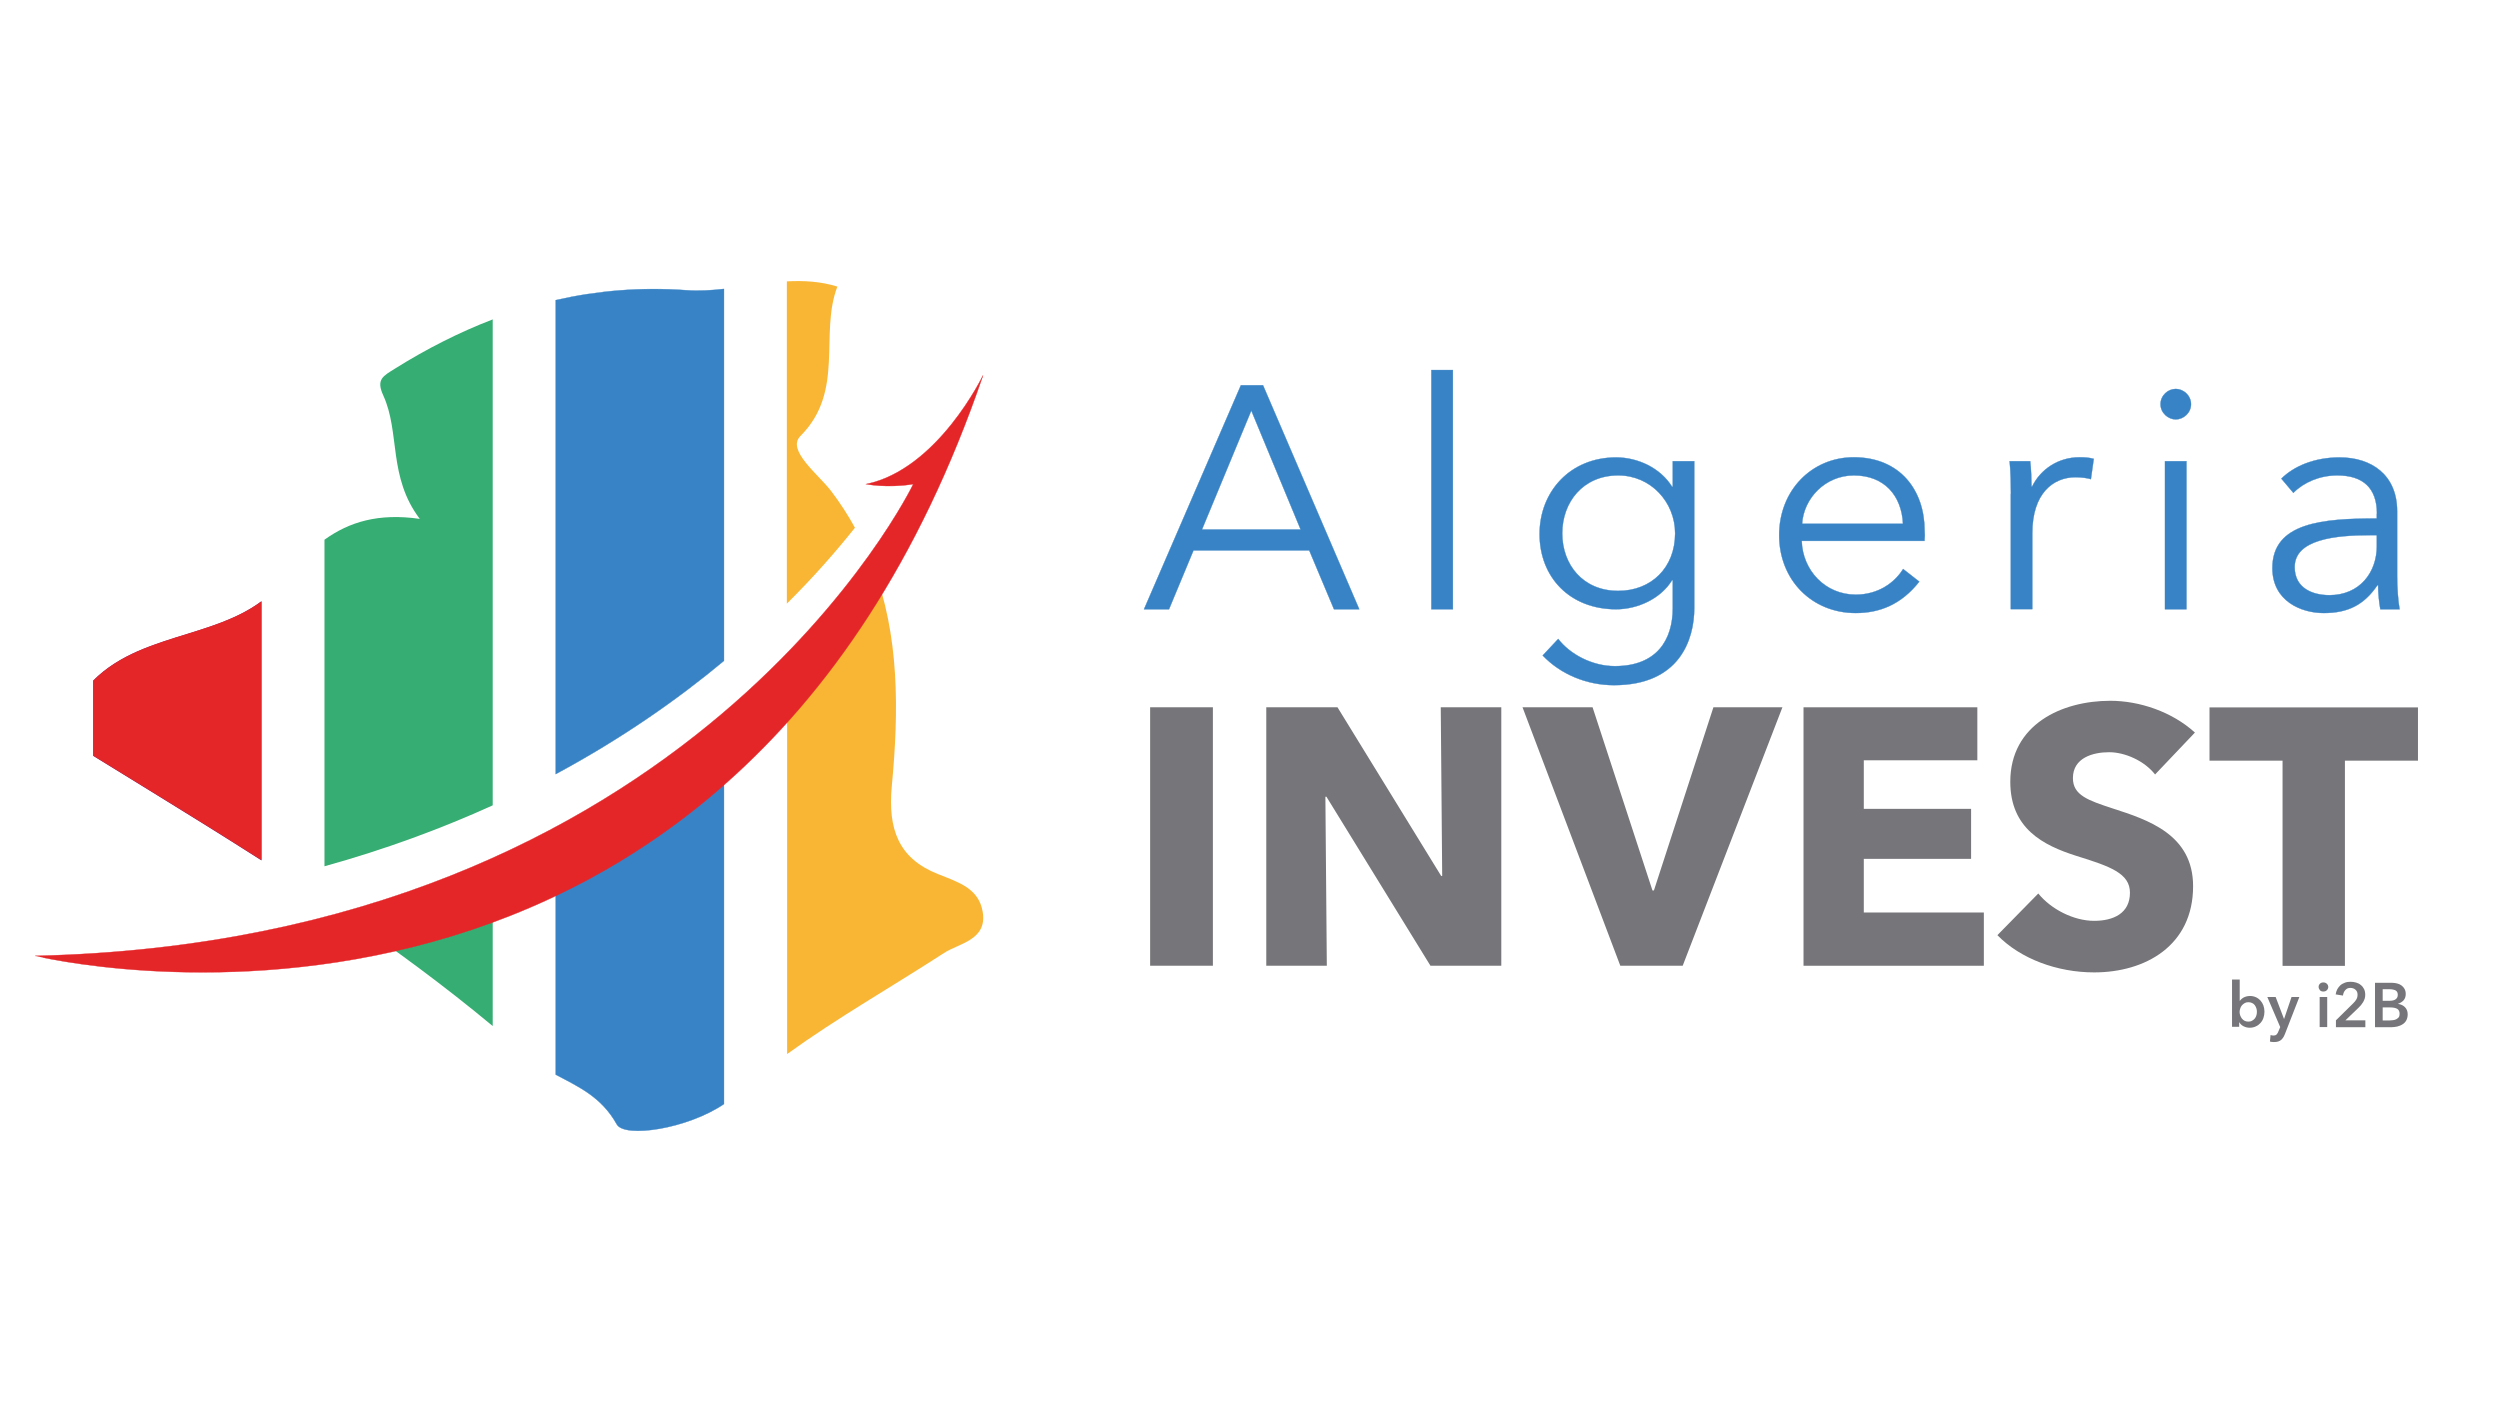 <?xml version="1.0" encoding="utf-8"?>
<!-- Generator: Adobe Illustrator 25.0.0, SVG Export Plug-In . SVG Version: 6.00 Build 0)  -->
<svg version="1.1" id="Calque_1" xmlns="http://www.w3.org/2000/svg" xmlns:xlink="http://www.w3.org/1999/xlink" x="0px" y="0px"
	 viewBox="0 0 1920 1080" style="enable-background:new 0 0 1920 1080;" xml:space="preserve">
<style type="text/css">
	.st0{clip-path:url(#SVGID_2_);fill:#792777;}
	.st1{fill:#E42629;}
	.st2{fill:#36AD72;}
	.st3{fill:#3783C5;stroke:#3A83C4;stroke-width:0.25;stroke-miterlimit:10;}
	.st4{fill:#F9B634;}
	.st5{fill:#E42629;stroke:#E42629;stroke-width:0.25;stroke-miterlimit:10;}
	.st6{fill:#767579;}
</style>
<g>
	<g>
		<defs>
			<path id="SVGID_1_" d="M574,219.5c-15.7,2.3-31.4,4.5-47.1,3.4c-82.2-5.9-155,17.3-223.6,60.1c-9.2,5.8-14.9,8.2-9.1,20.8
				c13,28.4,3.5,62.3,28,94.7c-52-7.6-79.3,15.8-106.2,48.8c-36.2,44.3-104.2,34.8-144.6,75.5v57.6
				c115.8,71.4,232.9,141,335.3,231.8c20.7,18.2,50,21,66.9,51.3c6.6,11.8,64.1,1.9,90-21.5c49-44.1,106.6-74.8,161.1-110.1
				c11.7-7.6,33.4-9.9,29.7-31.7c-3.1-18.3-18.8-22.8-34.3-29c-30.2-11.9-38.6-34.4-35.5-67.5c7.5-79.6,5.7-158.2-46.6-226.7
				c-9.9-12.9-34.4-31.4-23.6-42.2c34.4-34.4,14.4-78.3,28.4-114.8c-10.2-3.1-20.3-4.2-30.4-4.2C599.8,215.8,586.9,217.7,574,219.5"
				/>
		</defs>
		<clipPath id="SVGID_2_">
			<use xlink:href="#SVGID_1_"  style="overflow:visible;"/>
		</clipPath>
		<rect x="71.6" y="215.8" class="st0" width="129.2" height="652.8"/>
	</g>
	<g>
		<path class="st1" d="M200.8,461.8c-37.8,28.1-94,25.4-129.2,61v57.6c43.2,26.6,86.5,52.9,129.2,80.2V461.8z"/>
		<path class="st2" d="M378.4,245.3c-25.7,9.9-50.6,22.5-74.9,37.7c-9.2,5.8-14.9,8.2-9.1,20.8c13,28.4,3.5,62.3,28,94.7
			c-31.8-4.6-54.3,2.4-73.2,16v250.8c47.2-13.1,90.2-29.1,129.2-46.8V245.3z"/>
		<path class="st2" d="M378.4,788V669.8c-39.2,15-77.9,25.4-114.8,32.2C303,729,341.5,757.3,378.4,788"/>
		<path class="st3" d="M426.8,825.3c16.9,9.1,35,16.8,46.9,38.2c6,10.7,54.2,3.5,82.3-15.6V564.3c-41.6,35.9-85.3,63.5-129.2,84.8
			L426.8,825.3z"/>
		<path class="st3" d="M556,221.9c-9.6,1.1-19.3,1.7-28.9,1c-35-2.5-68.3,0.3-100.3,7.6v364c50.7-27.3,93.6-57.3,129.2-87L556,221.9
			L556,221.9z"/>
		<path class="st4" d="M638.3,377.1c-9.9-12.9-34.4-31.4-23.6-42.2c34.4-34.4,14.4-78.3,28.4-114.8c-12.9-4-25.9-4.7-38.8-4v247.5
			c21-20.8,38.2-40.6,52.3-58.3C651.4,395.8,645.3,386.3,638.3,377.1"/>
		<path class="st4" d="M720.4,671.3c-30.2-11.9-38.6-34.4-35.5-67.5c5.5-58.2,5.9-115.8-14.6-169.4c-20.7,31-42.8,58.6-65.8,83.3
			v291.8c38.8-28,80.4-51.6,120.5-77.6c11.7-7.6,33.4-9.9,29.7-31.7C751.6,682,735.8,677.5,720.4,671.3"/>
		<path class="st5" d="M755,288.2c0,0-34.6,72.2-89.8,83.6c0,0,15.8,3.3,36.2,0c0,0-168.6,350.9-674.4,362.3
			C27,734.1,558.1,864.5,755,288.2"/>
		<path class="st6" d="M1720.1,752.4v16.2h0.1c0.3-0.4,0.7-0.8,1.1-1.2c0.4-0.4,1-0.8,1.6-1.2c0.6-0.4,1.4-0.6,2.2-0.9
			c0.8-0.2,1.8-0.4,2.8-0.4c1.6,0,3.1,0.3,4.5,0.9c1.4,0.6,2.6,1.5,3.6,2.6c1,1.1,1.8,2.4,2.3,3.8c0.5,1.5,0.8,3.1,0.8,4.8
			c0,1.7-0.3,3.3-0.8,4.8c-0.5,1.5-1.3,2.8-2.3,3.9c-1,1.1-2.2,2-3.6,2.6c-1.4,0.7-3,1-4.7,1c-1.6,0-3.2-0.4-4.6-1.1
			c-1.4-0.7-2.5-1.7-3.3-3.1h-0.1v3.5h-5.5v-36.3H1720.1z M1733.3,777.1c0-0.9-0.1-1.8-0.4-2.7c-0.3-0.9-0.7-1.7-1.2-2.4
			s-1.2-1.3-2.1-1.7c-0.8-0.4-1.8-0.6-2.9-0.6c-1.1,0-2,0.2-2.8,0.7c-0.8,0.5-1.5,1-2.1,1.7c-0.6,0.7-1,1.5-1.3,2.4
			c-0.3,0.9-0.5,1.8-0.5,2.7c0,0.9,0.2,1.8,0.5,2.7c0.3,0.9,0.8,1.7,1.3,2.4c0.6,0.7,1.3,1.3,2.1,1.7c0.8,0.4,1.8,0.6,2.8,0.6
			c1.1,0,2.1-0.2,2.9-0.7c0.8-0.4,1.5-1,2.1-1.7c0.5-0.7,1-1.5,1.2-2.4C1733.2,778.9,1733.3,778,1733.3,777.1"/>
		<path class="st6" d="M1741.3,765.7h6.4l6.4,16.8h0.1l5.7-16.8h6l-10.9,28c-0.4,1.1-0.9,2-1.3,2.8c-0.5,0.8-1.1,1.5-1.7,2.1
			c-0.7,0.6-1.5,1-2.4,1.3c-0.9,0.3-2,0.4-3.3,0.4c-0.5,0-1,0-1.5-0.1c-0.5-0.1-1-0.1-1.5-0.3l0.5-5c0.4,0.1,0.8,0.2,1.1,0.3
			c0.4,0,0.7,0.1,1,0.1c0.6,0,1.1-0.1,1.5-0.2c0.4-0.1,0.8-0.4,1.1-0.7c0.3-0.3,0.5-0.7,0.8-1.1c0.2-0.5,0.5-1,0.7-1.6l1.2-2.9
			L1741.3,765.7z"/>
		<path class="st6" d="M1780.7,757.9c0-0.9,0.3-1.7,1-2.4c0.7-0.7,1.6-1,2.6-1c1.1,0,1.9,0.3,2.7,1c0.7,0.7,1.1,1.5,1.1,2.5
			c0,1-0.4,1.8-1.1,2.5c-0.7,0.7-1.6,1-2.7,1c-1.1,0-1.9-0.3-2.6-1C1781,759.6,1780.7,758.8,1780.7,757.9 M1781.5,765.7h5.8v23.1
			h-5.8V765.7z"/>
		<path class="st6" d="M1794.1,783.5l13.1-12.9c1.1-1,1.9-2.1,2.5-3.1c0.6-1,0.9-2.2,0.9-3.6c0-1.6-0.5-2.9-1.6-3.8
			c-1-0.9-2.3-1.4-3.9-1.4c-1.6,0-2.9,0.5-3.9,1.7c-1,1.1-1.6,2.5-1.8,4.2l-5.6-0.9c0.2-1.4,0.6-2.7,1.2-3.9
			c0.6-1.2,1.5-2.2,2.4-3.1c1-0.9,2.2-1.5,3.5-2c1.3-0.5,2.8-0.7,4.3-0.7c1.5,0,2.9,0.2,4.3,0.6c1.4,0.4,2.6,1,3.6,1.9
			c1.1,0.8,1.9,1.9,2.5,3.1c0.6,1.2,0.9,2.7,0.9,4.3c0,1.1-0.1,2.1-0.4,3c-0.3,0.9-0.7,1.8-1.2,2.7c-0.5,0.8-1.1,1.6-1.7,2.4
			c-0.7,0.8-1.4,1.5-2.1,2.2l-9.8,9.4h15.3v5.3h-22.6V783.5z"/>
		<path class="st6" d="M1823.9,754.8h13.3c1.3,0,2.5,0.2,3.8,0.5c1.2,0.3,2.4,0.8,3.3,1.5c1,0.7,1.8,1.6,2.4,2.7
			c0.6,1.1,0.9,2.4,0.9,3.9c0,1.9-0.5,3.5-1.6,4.8c-1.1,1.2-2.5,2.1-4.3,2.7v0.1c2.1,0.3,3.9,1.1,5.3,2.5c1.4,1.4,2.1,3.2,2.1,5.5
			c0,1.9-0.4,3.4-1.1,4.7c-0.7,1.3-1.7,2.3-2.9,3c-1.2,0.8-2.6,1.3-4.1,1.7c-1.5,0.3-3.1,0.5-4.7,0.5h-12.3V754.8z M1829.9,768.6
			h5.4c2,0,3.6-0.4,4.6-1.2c1.1-0.8,1.6-1.9,1.6-3.4c0-1.5-0.5-2.6-1.6-3.3c-1.1-0.6-2.8-1-5.1-1h-4.9V768.6z M1829.9,783.7h5.4
			c0.8,0,1.6-0.1,2.5-0.2c0.9-0.1,1.7-0.3,2.5-0.7c0.7-0.4,1.4-0.9,1.9-1.5s0.7-1.6,0.7-2.7c0-1.8-0.6-3-1.8-3.8
			c-1.2-0.7-3.1-1.1-5.5-1.1h-5.7V783.7z"/>
		<g>
			<path class="st6" d="M883.3,741.7V543.2h48.2v198.5H883.3z"/>
			<path class="st6" d="M1098.6,741.7l-79.9-129.8h-0.8l1.1,129.8h-46.5V543.2h54.7l79.6,129.5h0.8l-1.1-129.5h46.5v198.5H1098.6z"
				/>
			<path class="st6" d="M1292.3,741.7h-47.9l-75.1-198.5h53.8l46,140.7h1.1l45.7-140.7h53L1292.3,741.7z"/>
			<path class="st6" d="M1385.1,741.7V543.2h133.5v40.7h-87.2v37.3h82.4v38.4h-82.4v41.2h92.2v40.9H1385.1z"/>
			<path class="st6" d="M1655.1,594.8c-8.1-10.4-23-17.1-35.3-17.1c-12.3,0-27.8,4.2-27.8,19.9c0,13.2,11.8,17.1,30.6,23.3
				c26.9,8.7,61.7,19.9,61.7,59.7c0,45.7-36.7,66.2-76,66.2c-28.3,0-56.6-10.4-74.3-28.6l31.4-32c9.8,12.1,27.2,21,42.9,21
				c14.6,0,27.5-5.6,27.5-21.6c0-14.9-15.1-20.2-41.2-28.3c-25.5-8.1-50.7-21-50.7-56.9c0-44,39.5-62.2,76.8-62.2
				c22.4,0,47.4,8.4,65,24.4L1655.1,594.8z"/>
			<path class="st6" d="M1800.9,584.2v157.6H1753V584.2h-56.1v-40.9H1857v40.9H1800.9z"/>
		</g>
		<g>
			<path class="st3" d="M897.8,467.9h-19.2l74.4-172h17l73.9,172h-19.4l-19-45.2h-88.9L897.8,467.9z M923.1,406.7h75.8L961,315.3
				L923.1,406.7z"/>
			<path class="st3" d="M1115.8,467.9h-16.5V284.2h16.5V467.9z"/>
			<path class="st3" d="M1196.7,490.7c9,11.7,26,20.9,43.5,20.9c32.3,0,44.5-20.2,44.5-44.7v-21.4h-0.5c-8.7,14.3-26.5,22.4-43,22.4
				c-35.5,0-58.8-24.5-58.8-57.8c0-32.3,23.3-58.8,58.8-58.8c16.5,0,34,8,43,22.6h0.5v-19.7h16.5v112.7c0,24.5-11.4,59.3-61.7,59.3
				c-21.1,0-41.1-8.5-54.7-22.8L1196.7,490.7z M1242.8,453.8c25.3,0,43.7-17.7,43.7-44.2c0-23.8-18.5-44.5-43.7-44.5
				c-27.2,0-43,20.7-43,44.5C1199.8,433.6,1215.6,453.8,1242.8,453.8z"/>
			<path class="st3" d="M1478,415.4h-94.3c0.7,22.6,18,41.3,41.5,41.3c17.3,0,29.9-9.2,36.4-19.7l12.4,9.7
				c-13.6,17.3-30.1,24.1-48.8,24.1c-33.8,0-58.8-25.5-58.8-59.8s25-59.8,57.3-59.8c35.7,0,54.4,25.5,54.4,56.4
				C1478.3,409.8,1478.3,412.5,1478,415.4z M1461.5,402.3c-1-21.4-14.1-37.2-37.7-37.2c-22.1,0-38.6,17.7-39.8,37.2H1461.5z"/>
			<path class="st3" d="M1544.4,379.2c0-6.1-0.2-17.3-1-25h15.8c0.7,6.1,1,14.6,1,19.4h0.5c6.6-13.4,20.2-22.4,36.4-22.4
				c4.1,0,7.3,0.2,10.9,1.2l-2.2,15.6c-1.9-0.7-7-1.5-11.7-1.5c-17.5,0-33.3,12.6-33.3,43v58.3h-16.5V379.2z"/>
			<path class="st3" d="M1671,322.1c-5.8,0-11.7-4.9-11.7-11.7s5.8-11.7,11.7-11.7c5.8,0,11.7,4.9,11.7,11.7
				S1676.8,322.1,1671,322.1z M1679.2,467.9h-16.5V354.2h16.5V467.9z"/>
			<path class="st3" d="M1825.5,394.5c0-19.7-10.7-29.4-30.4-29.4c-13.6,0-25.8,5.3-33.8,13.4l-9.2-10.9
				c9.5-9.5,25.3-16.3,44.7-16.3c24.5,0,44.2,13.4,44.2,41.3v49.8c0,8.7,0.7,19,1.9,25.5h-14.8c-1-5.6-1.7-12.4-1.7-18.5h-0.5
				c-10.4,15.3-22.8,21.4-41.3,21.4c-17.3,0-39.4-9.2-39.4-34.5c0-35,38.6-38.1,80.2-38.1V394.5z M1820.6,411
				c-27,0-58.3,3.2-58.3,24.5c0,16.3,13.8,21.6,26.7,21.6c23.3,0,36.4-17.5,36.4-37.7V411H1820.6z"/>
		</g>
	</g>
</g>
</svg>
